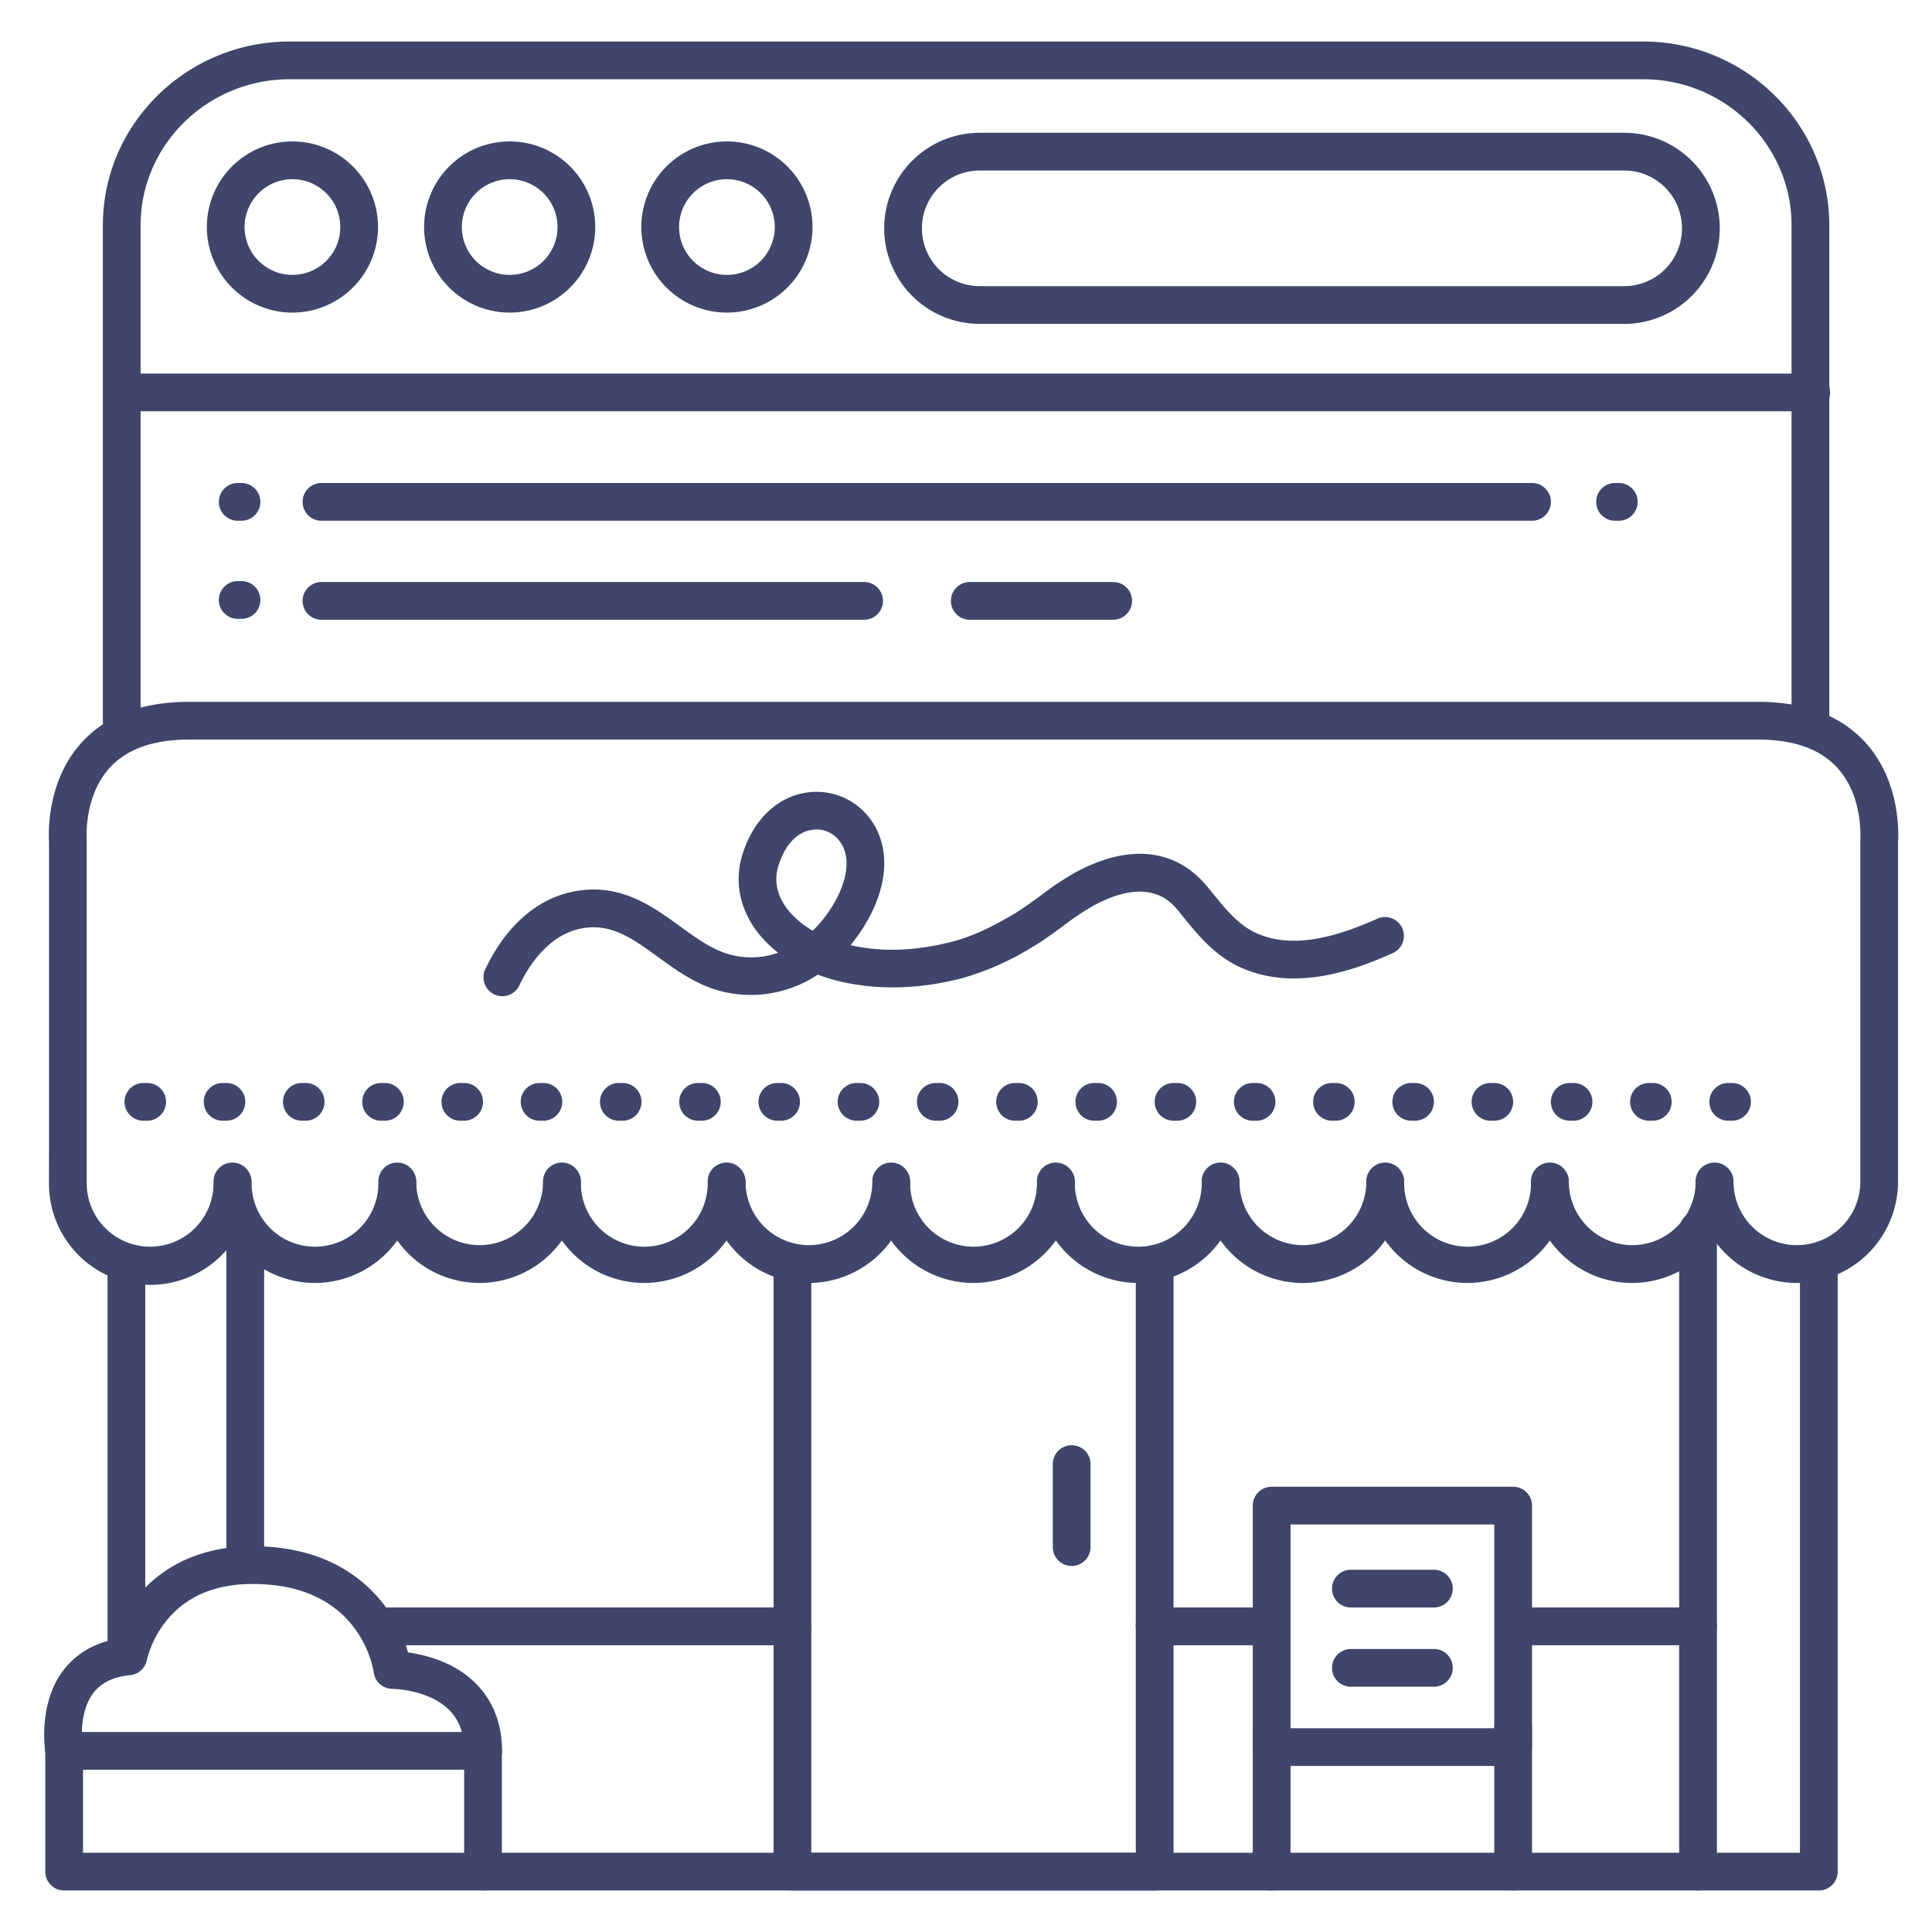 <?xml version="1.0" ?><svg viewBox="0 0 512 512" xmlns="http://www.w3.org/2000/svg"><defs><style>.cls-1{fill:#3f456b;}</style></defs><title/><g id="Lines"><path class="cls-1" d="M482,501H128a5,5,0,0,1,0-10H477V335.52a5,5,0,0,1,10,0V496A5,5,0,0,1,482,501Z"/><path class="cls-1" d="M33.5,442.17a5,5,0,0,1-5-5V335a5,5,0,0,1,10,0V437.17A5,5,0,0,1,33.5,442.17Z"/><path class="cls-1" d="M476.2,340a26.8,26.8,0,0,1-26.8-26.74,5,5,0,0,1,10,0,16.8,16.8,0,1,0,33.6-.17V223c0-.16,0-.31,0-.47s.89-11.45-6.13-19.1C482.36,198.5,475.33,196,466,196H50c-9.33,0-16.36,2.5-20.89,7.43-7,7.65-6.14,19-6.13,19.12s0,.31,0,.45v80l0,10.25a16.81,16.81,0,1,0,33.61-.16,5,5,0,0,1,10,0,26.81,26.81,0,1,1-53.61.17L13,303V223.19c-.15-2.19-.72-16.13,8.66-26.43C28.16,189.62,37.7,186,50,186H466c12.3,0,21.84,3.62,28.34,10.76,9.38,10.3,8.81,24.24,8.66,26.43v89.9A26.88,26.88,0,0,1,476.2,340Z"/><path class="cls-1" d="M83.47,340a26.8,26.8,0,0,1-26.8-26.74,5,5,0,0,1,10,0,16.81,16.81,0,1,0,33.61-.17,5,5,0,0,1,10,0A26.89,26.89,0,0,1,83.47,340Z"/><path class="cls-1" d="M127.11,340a26.8,26.8,0,0,1-26.8-26.74,5,5,0,0,1,10,0,16.8,16.8,0,1,0,33.6-.17,5,5,0,0,1,10,0A26.88,26.88,0,0,1,127.11,340Z"/><path class="cls-1" d="M170.75,340a26.8,26.8,0,0,1-26.81-26.74,5,5,0,0,1,10,0,16.81,16.81,0,1,0,33.61-.17,5,5,0,0,1,10,0A26.89,26.89,0,0,1,170.75,340Z"/><path class="cls-1" d="M214.38,340a26.8,26.8,0,0,1-26.8-26.74,5,5,0,0,1,10,0,16.8,16.8,0,1,0,33.6-.17,5,5,0,0,1,10,0A26.88,26.88,0,0,1,214.38,340Z"/><path class="cls-1" d="M258,340a26.8,26.8,0,0,1-26.81-26.74,5,5,0,0,1,10,0,16.81,16.81,0,1,0,33.61-.17,5,5,0,0,1,10,0A26.88,26.88,0,0,1,258,340Z"/><path class="cls-1" d="M301.65,340a26.8,26.8,0,0,1-26.8-26.74,5,5,0,0,1,10,0,16.81,16.81,0,1,0,33.61-.17,5,5,0,0,1,10,0A26.89,26.89,0,0,1,301.65,340Z"/><path class="cls-1" d="M345.29,340a26.8,26.8,0,0,1-26.8-26.74,5,5,0,0,1,10,0,16.8,16.8,0,1,0,33.6-.17,5,5,0,0,1,10,0A26.88,26.88,0,0,1,345.29,340Z"/><path class="cls-1" d="M388.93,340a26.8,26.8,0,0,1-26.81-26.74,5,5,0,0,1,10,0,16.81,16.81,0,1,0,33.61-.17,5,5,0,1,1,10,0A26.89,26.89,0,0,1,388.93,340Z"/><path class="cls-1" d="M432.56,340a26.8,26.8,0,0,1-26.8-26.74,5,5,0,0,1,10,0,16.8,16.8,0,1,0,33.6-.17,5,5,0,0,1,10,0A26.88,26.88,0,0,1,432.56,340Z"/><path class="cls-1" d="M65,419a5,5,0,0,1-5-5V326a5,5,0,0,1,10,0v88A5,5,0,0,1,65,419Z"/><path class="cls-1" d="M450,501a5,5,0,0,1-5-5V326a5,5,0,0,1,10,0V496A5,5,0,0,1,450,501Z"/><path class="cls-1" d="M210,436H100a5,5,0,0,1,0-10H210a5,5,0,0,1,0,10Z"/><path class="cls-1" d="M337,436H306a5,5,0,0,1,0-10h31a5,5,0,0,1,0,10Z"/><path class="cls-1" d="M450,436H402a5,5,0,0,1,0-10h48a5,5,0,0,1,0,10Z"/><path class="cls-1" d="M306,501H210a5,5,0,0,1-5-5V335a5,5,0,0,1,10,0V491h86V335a5,5,0,0,1,10,0V496A5,5,0,0,1,306,501Z"/><path class="cls-1" d="M284,415a5,5,0,0,1-5-5V388a5,5,0,0,1,10,0v22A5,5,0,0,1,284,415Z"/><path class="cls-1" d="M17,469a5,5,0,0,1-4.92-4.14c-.09-.54-2.19-13.17,4.74-22.25A21.7,21.7,0,0,1,30,434.56c3.63-11.13,15.76-27,42.45-24.54,22.85,2.08,32.76,17.4,35.68,27.89a37.3,37.3,0,0,1,9.91,2.77c9.65,4.31,15,12.59,15,23.32a5,5,0,0,1-10,0c0-6.83-3-11.48-9-14.19a28,28,0,0,0-10-2.25,5,5,0,0,1-5-4.38c-.11-.83-3.14-21-27.49-23.2-11.79-1.07-20.82,1.89-26.84,8.81a27,27,0,0,0-5.8,11.15,5,5,0,0,1-4.44,4c-4.44.42-7.62,2-9.71,4.7-4.24,5.55-2.85,14.38-2.83,14.46a5,5,0,0,1-4.07,5.79A5.1,5.1,0,0,1,17,469Z"/><path class="cls-1" d="M128,501H17a5,5,0,0,1-5-5V464a5,5,0,0,1,5-5H128a5,5,0,0,1,5,5v32A5,5,0,0,1,128,501ZM22,491H123V469H22Z"/><path class="cls-1" d="M401,468H337a5,5,0,0,1-5-5V399a5,5,0,0,1,5-5h64a5,5,0,0,1,5,5v64A5,5,0,0,1,401,468Zm-59-10h54V404H342Z"/><path class="cls-1" d="M337,501a5,5,0,0,1-5-5V458a5,5,0,0,1,10,0v38A5,5,0,0,1,337,501Z"/><path class="cls-1" d="M401,501a5,5,0,0,1-5-5V458a5,5,0,0,1,10,0v38A5,5,0,0,1,401,501Z"/><path class="cls-1" d="M430.43,85.83H259.64a25.32,25.32,0,1,1,0-50.64H430.43a25.32,25.32,0,0,1,0,50.64ZM259.64,45.19a15.32,15.32,0,1,0,0,30.64H430.43a15.32,15.32,0,0,0,0-30.64Z"/><path class="cls-1" d="M479.78,198.05a5,5,0,0,1-5-5V59.72c0-21.35-17.65-38.72-39.34-38.72H76.78C55,21,37.26,38.37,37.26,59.72v131.4a5,5,0,0,1-10,0V59.72C27.26,32.86,49.47,11,76.78,11H435.44c27.2,0,49.34,21.86,49.34,48.72V193.05A5,5,0,0,1,479.78,198.05Z"/><path class="cls-1" d="M135.08,82.84a22.68,22.68,0,1,1,22.67-22.68A22.7,22.7,0,0,1,135.08,82.84Zm0-35.35a12.68,12.68,0,1,0,12.67,12.67A12.69,12.69,0,0,0,135.08,47.49Z"/><path class="cls-1" d="M192.65,82.84a22.68,22.68,0,1,1,22.67-22.68A22.7,22.7,0,0,1,192.65,82.84Zm0-35.35a12.68,12.68,0,1,0,12.67,12.67A12.69,12.69,0,0,0,192.65,47.49Z"/><path class="cls-1" d="M77.5,82.84a22.68,22.68,0,1,1,22.68-22.68A22.7,22.7,0,0,1,77.5,82.84Zm0-35.35A12.68,12.68,0,1,0,90.18,60.16,12.68,12.68,0,0,0,77.5,47.49Z"/><path class="cls-1" d="M480,109H33a5,5,0,0,1,0-10H480a5,5,0,0,1,0,10Z"/></g><g id="Outline"><path class="cls-1" d="M459,297h-1a5,5,0,0,1,0-10h1a5,5,0,0,1,0,10Zm-21,0h-1a5,5,0,0,1,0-10h1a5,5,0,0,1,0,10Zm-21,0h-1a5,5,0,0,1,0-10h1a5,5,0,0,1,0,10Zm-21,0h-1a5,5,0,0,1,0-10h1a5,5,0,0,1,0,10Zm-21,0h-1a5,5,0,0,1,0-10h1a5,5,0,0,1,0,10Zm-21,0h-1a5,5,0,0,1,0-10h1a5,5,0,0,1,0,10Zm-21,0h-1a5,5,0,0,1,0-10h1a5,5,0,0,1,0,10Zm-21,0h-1a5,5,0,0,1,0-10h1a5,5,0,0,1,0,10Zm-21,0h-1a5,5,0,0,1,0-10h1a5,5,0,0,1,0,10Zm-21,0h-1a5,5,0,0,1,0-10h1a5,5,0,0,1,0,10Zm-21,0h-1a5,5,0,0,1,0-10h1a5,5,0,0,1,0,10Zm-21,0h-1a5,5,0,0,1,0-10h1a5,5,0,0,1,0,10Zm-21,0h-1a5,5,0,0,1,0-10h1a5,5,0,0,1,0,10Zm-21,0h-1a5,5,0,0,1,0-10h1a5,5,0,0,1,0,10Zm-21,0h-1a5,5,0,0,1,0-10h1a5,5,0,0,1,0,10Zm-21,0h-1a5,5,0,0,1,0-10h1a5,5,0,0,1,0,10Zm-21,0h-1a5,5,0,0,1,0-10h1a5,5,0,0,1,0,10Zm-21,0h-1a5,5,0,0,1,0-10h1a5,5,0,0,1,0,10Zm-21,0H80a5,5,0,0,1,0-10h1a5,5,0,0,1,0,10Zm-21,0H59a5,5,0,0,1,0-10h1a5,5,0,0,1,0,10Zm-21,0H38a5,5,0,0,1,0-10h1a5,5,0,0,1,0,10Z"/><path class="cls-1" d="M380,426H358a5,5,0,0,1,0-10h22a5,5,0,0,1,0,10Z"/><path class="cls-1" d="M380,447H358a5,5,0,0,1,0-10h22a5,5,0,0,1,0,10Z"/><path class="cls-1" d="M406,138H85.19a5,5,0,0,1,0-10H406a5,5,0,0,1,0,10Z"/><path class="cls-1" d="M229,164.24H85.19a5,5,0,0,1,0-10H229a5,5,0,0,1,0,10Z"/><path class="cls-1" d="M295,164.24H257a5,5,0,0,1,0-10h38a5,5,0,0,1,0,10Z"/><path class="cls-1" d="M64,138H63a5,5,0,0,1,0-10h1a5,5,0,0,1,0,10Z"/><path class="cls-1" d="M429,138h-1a5,5,0,0,1,0-10h1a5,5,0,0,1,0,10Z"/><path class="cls-1" d="M64,164H63a5,5,0,0,1,0-10h1a5,5,0,0,1,0,10Z"/><path class="cls-1" d="M133.12,264a5.09,5.09,0,0,1-2.14-.48,5,5,0,0,1-2.37-6.67c5.94-12.52,15.26-20,26.23-21,10.74-1,18.51,4.65,25.37,9.63,4.54,3.3,8.82,6.41,13.65,7.59a21.26,21.26,0,0,0,12.35-.59,32.07,32.07,0,0,1-3.35-3c-6.32-6.54-8.57-14.86-6.17-22.82,2.77-9.18,9.09-15.38,16.9-16.59A17.67,17.67,0,0,1,231,217.56c4.87,7.13,4.39,16.9-1.34,26.79a44,44,0,0,1-4.26,6.12c7.28,1.71,16.48,1.84,27.24-1,6.13-1.62,11.66-4.65,16.27-7.39,2.29-1.37,4.48-3,6.8-4.69a79.41,79.41,0,0,1,9.52-6.32c14.14-7.57,26.5-6.16,34.8,4l1.18,1.45c4,4.89,7.4,9.12,12.73,11.19,7.92,3.07,17.77,1.73,31-4.22a5,5,0,1,1,4.1,9.12c-10,4.48-24.81,9.82-38.72,4.42-7.81-3-12.42-8.72-16.88-14.21l-1.15-1.42c-1.89-2.31-7.66-9.35-22.34-1.48a68.58,68.58,0,0,0-8.3,5.55c-2.42,1.77-4.91,3.61-7.62,5.23a74.47,74.47,0,0,1-18.82,8.47c-13.85,3.67-27.6,3.21-38.49-.88a32,32,0,0,1-25.24,4.49c-6.75-1.64-12-5.49-17.16-9.21-6.21-4.51-11.58-8.42-18.56-7.76-9.87.92-15.6,10-18.13,15.34A5,5,0,0,1,133.12,264Zm83.22-44.16a8.35,8.35,0,0,0-1.22.09c-4,.62-7.2,4.11-8.86,9.6-1.72,5.71,1.11,10.21,3.79,13a24.12,24.12,0,0,0,5.34,4.1,33,33,0,0,0,5.62-7.23c3.72-6.43,4.36-12.31,1.74-16.14A7.72,7.72,0,0,0,216.34,219.8Z"/></g></svg>